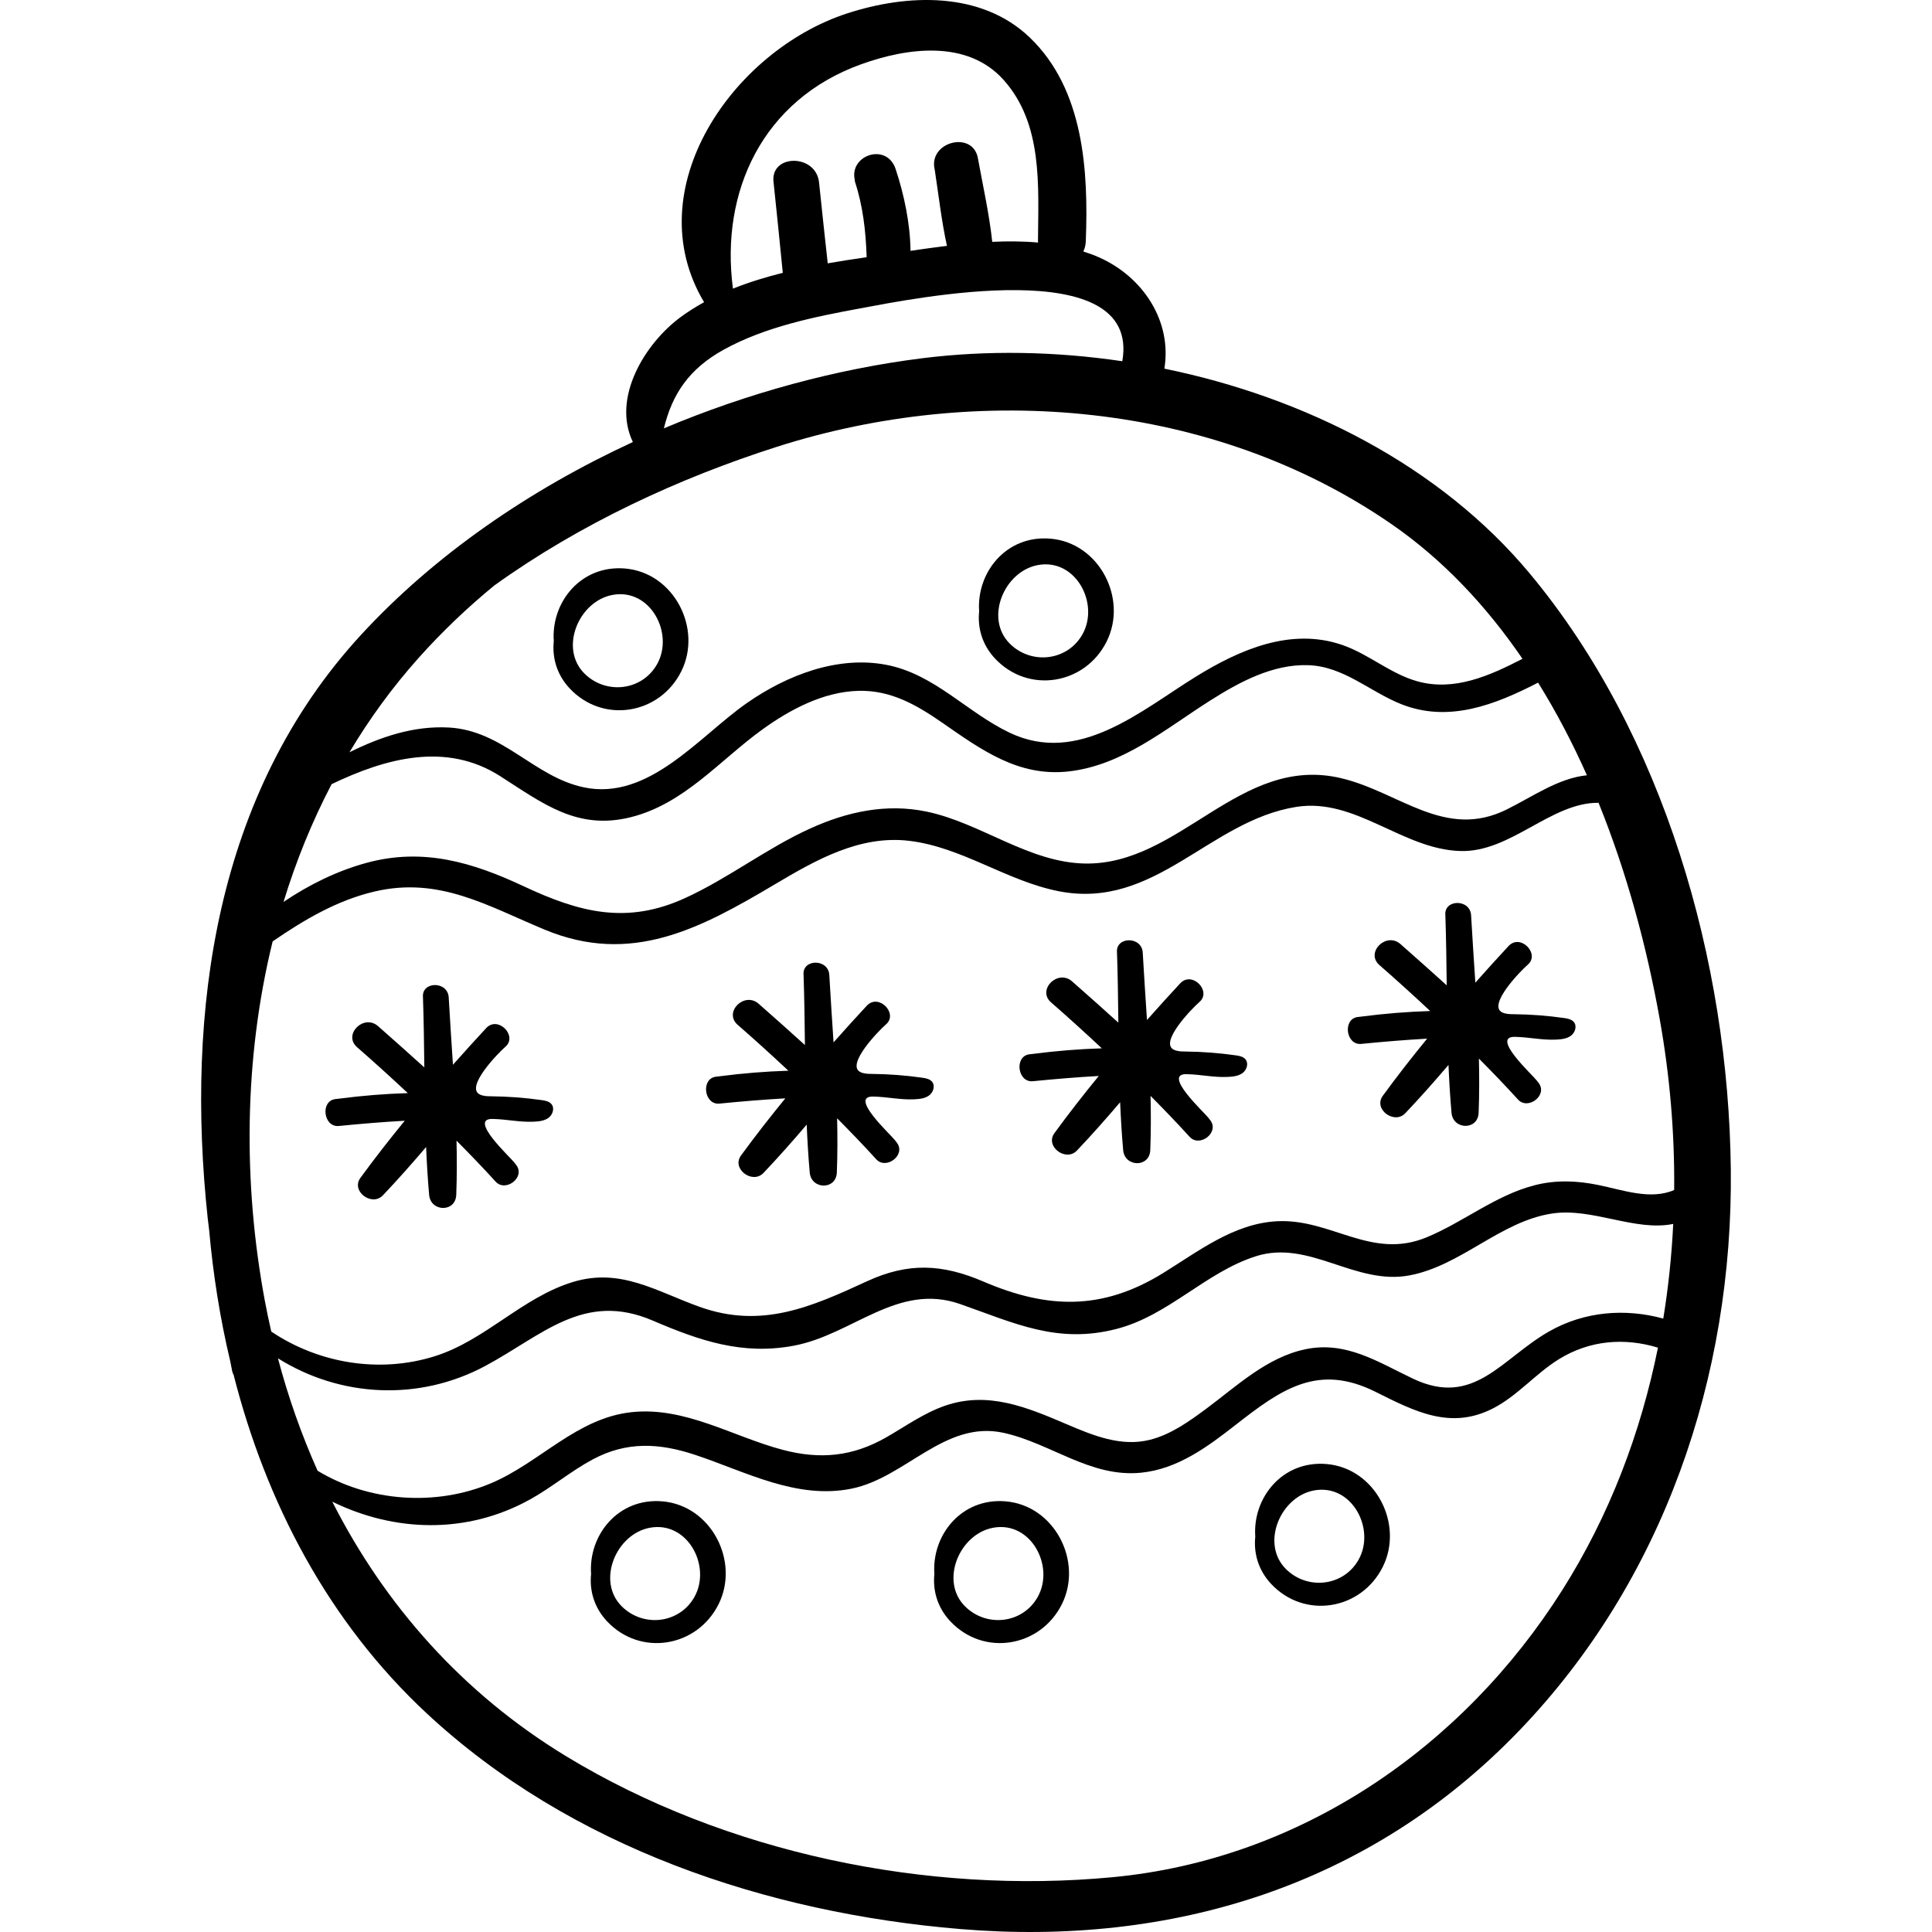 <?xml version="1.0" encoding="iso-8859-1"?>
<!-- Generator: Adobe Illustrator 19.0.0, SVG Export Plug-In . SVG Version: 6.00 Build 0)  -->
<svg version="1.1" id="Capa_1" xmlns="http://www.w3.org/2000/svg" xmlns:xlink="http://www.w3.org/1999/xlink" x="0px" y="0px"
	 viewBox="0 0 512 512" style="enable-background:new 0 0 512 512;" xml:space="preserve">
<g>
	<g>
		<path d="M405.386,151.97c-23.708-28.454-59.42-46.617-96.818-54.276c2.064-12.553-5.622-24.271-17.236-29.459
			c-1.379-0.617-2.802-1.128-4.243-1.596c0.38-0.771,0.617-1.671,0.657-2.703c0.716-18.632-0.478-40.169-14.8-53.951
			C260.075-2.4,240.404-1.653,224.429,3.576c-30.238,9.899-55.715,46.581-37.839,76.511c-2.15,1.184-4.222,2.481-6.183,3.923
			c-9.524,7.003-18.307,21.443-12.69,33.131c-27.307,12.611-52.482,29.875-71.974,51.027
			c-38.744,42.045-46.574,99.869-40.689,154.754c0.111,1.035,0.256,2.063,0.376,3.096c1.036,11.693,2.879,23.327,5.586,34.723
			c0.18,0.889,0.342,1.781,0.527,2.669c0.076,0.364,0.206,0.661,0.362,0.921c8.635,33.882,25.08,65.445,51.198,89.746
			c38.161,35.508,90.121,52.862,141.34,57.138c56.179,4.691,108.625-11.504,148.119-52.533
			c38.342-39.833,56.715-93.919,56.122-148.756C458.091,254.958,441.01,194.724,405.386,151.97z M228.146,17.056
			c12.234-4.419,28.159-6.615,37.771,4.068c10.519,11.692,9.246,28.253,9.159,42.812c-0.001,0.122,0.026,0.224,0.031,0.342
			c-3.98-0.362-8.058-0.378-12.15-0.188c-0.793-7.401-2.49-14.916-3.808-22.188c-1.341-7.401-13.306-4.343-11.424,3.15
			c1.01,6.601,1.787,13.516,3.225,20.102c-3.273,0.4-6.508,0.856-9.655,1.319c-0.088-7.278-1.684-14.853-3.937-21.661
			c-2.375-7.179-12.494-3.66-10.797,2.998h-0.08c2.225,6.82,2.952,13.274,3.193,20.35c-3.387,0.49-6.826,1.007-10.319,1.622
			c-0.791-7.14-1.548-14.283-2.296-21.428c-0.807-7.713-13.067-7.592-12.051,0c0.835,7.98,1.665,15.96,2.44,23.946
			c-4.515,1.134-8.965,2.483-13.207,4.191C190.825,50.748,202.149,26.448,228.146,17.056z M191.804,92.659
			c10.937-6.037,23.993-8.696,36.168-10.937c13.659-2.515,74.514-15.042,69.45,14.007c-17.836-2.642-35.82-2.932-52.858-0.81
			c-22.799,2.84-46.29,9.184-68.626,18.597C178.134,104.467,182.582,97.75,191.804,92.659z M110.999,174.285
			c6.215-6.949,12.907-13.311,19.987-19.119c22.805-16.396,49.084-28.518,74.921-36.765c53.49-17.074,115.656-12.05,162.764,20.431
			c13.783,9.503,25.269,21.815,34.804,35.757c-8.653,4.455-18.051,8.71-27.875,5.961c-7.17-2.006-12.955-7.272-19.996-9.667
			c-13.591-4.623-27.124,1.297-38.642,8.411c-14.659,9.054-31.07,23.573-49.331,14.915c-11.399-5.405-19.975-15.6-32.813-18.036
			c-12.94-2.455-26.345,2.809-36.834,10.106c-12.623,8.782-26.009,26.017-43.261,22.376c-13.246-2.795-21.424-15.095-35.816-15.855
			c-9.364-0.494-18.055,2.488-26.296,6.556C97.891,190.517,103.997,182.113,110.999,174.285z M87.878,207.813
			c14.28-6.859,30.323-11.296,44.666-2.131c11.322,7.235,20.41,14.408,34.567,10.897c14.205-3.523,23.578-15.075,34.969-23.29
			c7.336-5.291,16.112-9.944,25.337-10.208c8.651-0.248,15.523,3.748,22.363,8.495c10.311,7.157,20.136,14.327,33.37,12.866
			c14.358-1.586,25.786-11.329,37.537-18.774c7.737-4.901,16.619-9.726,26.064-9.387c9.381,0.338,16.269,7.021,24.587,10.33
			c12.595,5.01,24.942,0.139,36.271-5.706c4.86,7.815,9.161,16.057,12.94,24.553c-7.509,0.767-14.061,5.473-21.189,9.032
			c-16.437,8.207-28.526-4.65-44.03-8.281c-26.81-6.279-42.586,23.127-67.845,22.636c-14.9-0.29-27.549-10.749-41.868-13.749
			c-10.757-2.253-21.141,0.02-30.996,4.507c-11.507,5.24-21.57,13.14-33.059,18.396c-15.443,7.065-27.903,3.846-42.748-3.113
			c-13.573-6.363-26.641-10.28-41.569-6.249c-7.809,2.109-15.262,5.767-22.106,10.379C78.428,228.245,82.663,217.791,87.878,207.813
			z M70.205,344.833c-5.839-31.327-5.564-64.375,2.049-95.35c8.362-5.746,17.106-10.917,27.087-13.239
			c17.087-3.975,29.806,3.805,44.983,10.114c22.908,9.522,41.111-0.184,60.876-11.917c10.932-6.49,22.598-13.195,35.779-11.61
			c13.977,1.68,25.812,10.639,39.553,13.344c25.592,5.038,39.857-18.65,62.975-22.338c15.787-2.519,28.146,11.304,43.6,11.694
			c13.3,0.337,23.941-12.902,36.528-12.783c7.599,18.775,12.832,38.477,16.188,57.217c2.676,14.944,3.998,30.191,3.852,45.401
			c-6.281,2.72-13.531,0.01-20.123-1.333c-5.692-1.16-11.26-1.381-16.91,0.08c-10.378,2.683-18.817,9.762-28.598,13.799
			c-14.673,6.056-25.271-5.031-39.655-4.27c-11.438,0.605-20.842,7.99-30.211,13.77c-16.061,9.907-30.55,9.509-47.547,2.22
			c-10.937-4.69-19.943-5.115-30.846-0.091c-14.793,6.817-27.935,12.683-44.396,6.779c-11.466-4.112-20.941-10.408-33.52-6.59
			c-13.492,4.095-23.226,15.467-36.662,19.686c-14.621,4.591-30.75,1.912-43.317-6.542
			C71.286,350.209,70.708,347.535,70.205,344.833z M414.011,421.406c-26.391,41.746-69.455,71.354-119.119,76.067
			c-49.135,4.663-102.568-6.354-144.878-32.064c-27.434-16.671-48.054-40.062-61.959-67.453c16.43,8.058,35.622,8.747,52.483-0.629
			c5.706-3.173,10.738-7.453,16.494-10.542c9.092-4.879,17.726-4.376,27.234-1.218c13.35,4.434,26.81,11.876,41.368,8.947
			c14.382-2.894,24.748-18.23,40.342-14.796c12.507,2.754,22.971,11.886,36.386,10.566c9.723-0.957,17.666-6.871,25.123-12.7
			c12.137-9.487,21.809-16.342,37.051-8.731c10.352,5.169,19.936,10.204,31.247,4.321c6.48-3.371,11.23-9.218,17.406-13.014
			c8.12-4.99,17.292-5.723,26.184-3.02C434.806,379.787,426.523,401.615,414.011,421.406z M440.784,349.437
			c-10.128-2.774-20.9-1.899-30.188,3.37c-12.697,7.202-19.904,20.257-36.111,12.569c-9.306-4.415-17.754-10.07-28.547-7.809
			c-10.271,2.151-18.241,9.825-26.4,15.859c-4.494,3.323-9.297,6.755-14.802,8.138c-7.703,1.934-15.145-1.184-22.122-4.16
			c-10.449-4.457-20.78-8.802-32.15-4.878c-5.597,1.931-10.475,5.446-15.565,8.366c-8.903,5.108-17.508,5.952-27.424,3.34
			c-13.273-3.496-25.84-11.487-40.019-10.001c-14.606,1.53-24.319,13.338-37.277,18.823c-14.676,6.212-32.408,4.959-46.018-3.292
			c-4.264-9.542-7.784-19.498-10.504-29.795c16.442,10.307,37.282,11.509,54.984,2.004c15.162-8.141,26.115-19.812,44.34-12.003
			c12.408,5.316,23.751,9.252,37.492,6.636c15.559-2.962,27.441-16.81,43.993-11.01c14.411,5.05,25.772,10.667,41.508,6.564
			c13.765-3.589,23.482-14.955,36.794-19.224c14.215-4.558,26.349,7.799,40.822,5.046c13.681-2.602,24.029-14.309,37.73-16.384
			c10.651-1.613,22.025,4.835,32.101,2.756C443.013,332.765,442.138,341.146,440.784,349.437z"/>
	</g>
</g>
<g>
	<g>
		<path d="M165.659,150.662c-11.726-1.004-19.643,8.961-18.903,19.261c-0.448,4.346,0.774,8.847,4.214,12.516
			c8.847,9.434,23.872,6.914,29.576-4.524C186.201,166.576,178.606,151.771,165.659,150.662z M174.116,176.049
			c-3.985,7.035-13.513,8.102-19.214,2.46c-6.786-6.715-1.516-19.239,7.481-20.861C172.386,155.845,178.725,167.91,174.116,176.049z
			"/>
	</g>
</g>
<g>
	<g>
		<path d="M278.388,142.751c-11.726-1.004-19.643,8.961-18.903,19.261c-0.449,4.346,0.773,8.848,4.213,12.516
			c8.848,9.434,23.872,6.914,29.577-4.524C298.93,158.665,291.335,143.86,278.388,142.751z M286.844,168.138
			c-3.985,7.035-13.513,8.101-19.214,2.46c-6.786-6.714-1.516-19.239,7.481-20.861C285.114,147.934,291.453,159.999,286.844,168.138
			z"/>
	</g>
</g>
<g>
	<g>
		<path d="M175.548,397.873c-11.726-1.004-19.643,8.961-18.903,19.261c-0.449,4.346,0.774,8.848,4.214,12.516
			c8.847,9.434,23.872,6.914,29.576-4.524C196.09,413.787,188.495,398.982,175.548,397.873z M184.004,423.259
			c-3.985,7.035-13.513,8.101-19.214,2.461c-6.787-6.715-1.516-19.24,7.481-20.861C182.274,403.055,188.613,415.121,184.004,423.259
			z"/>
	</g>
</g>
<g>
	<g>
		<path d="M266.522,397.873c-11.726-1.004-19.643,8.961-18.903,19.261c-0.449,4.346,0.774,8.848,4.214,12.516
			c8.848,9.434,23.872,6.914,29.576-4.524C287.064,413.787,279.469,398.982,266.522,397.873z M274.978,423.259
			c-3.985,7.035-13.513,8.101-19.214,2.461c-6.787-6.715-1.516-19.24,7.481-20.861C273.248,403.055,279.587,415.121,274.978,423.259
			z"/>
	</g>
</g>
<g>
	<g>
		<path d="M351.562,387.985c-11.726-1.004-19.643,8.961-18.903,19.261c-0.449,4.345,0.774,8.847,4.214,12.516
			c8.847,9.434,23.872,6.914,29.576-4.524C372.104,403.898,364.509,389.094,351.562,387.985z M360.019,413.371
			c-3.985,7.035-13.513,8.101-19.214,2.461c-6.787-6.715-1.516-19.24,7.481-20.861C358.288,393.167,364.627,405.233,360.019,413.371
			z"/>
	</g>
</g>
<g>
	<g>
		<path d="M146.171,292.633c-0.601-0.755-1.647-0.956-2.602-1.092c-4.406-0.626-8.853-0.964-13.304-1.01
			c-1.071-0.011-2.189-0.016-3.145-0.499c-3.872-1.957,4.891-10.972,6.813-12.626c3.332-2.867-1.942-8.321-5.09-4.947
			c-2.946,3.158-5.883,6.42-8.808,9.714c-0.38-5.974-0.795-11.935-1.124-17.851c-0.245-4.409-7.253-4.322-6.819,0
			c0.21,6.16,0.283,12.354,0.359,18.555c-4.065-3.689-8.171-7.325-12.247-10.925c-3.794-3.349-9.399,2.239-5.572,5.572
			c4.581,3.991,9.038,8.05,13.437,12.158c-6.032,0.192-12.054,0.673-18.039,1.451c-0.076,0.003-0.153,0.007-0.229,0.027
			c-0.321,0.042-0.643,0.069-0.964,0.112c-4.008,0.547-3.105,7.526,0.964,7.123c5.802-0.575,11.628-1.061,17.46-1.39
			c-4.09,4.992-8.04,10.058-11.755,15.155c-2.56,3.513,3.04,7.693,5.97,4.606c3.887-4.096,7.704-8.395,11.447-12.798
			c0.178,4.243,0.429,8.476,0.803,12.688c0.404,4.553,6.999,4.686,7.185,0c0.188-4.769,0.184-9.565,0.074-14.371
			c3.491,3.528,6.949,7.099,10.315,10.807c2.612,2.976,7.951-1.025,5.558-4.289c-0.178-0.243-0.375-0.472-0.566-0.728
			c-1.05-1.405-12.284-11.678-5.771-11.547c3.859,0.078,7.112,0.904,10.91,0.73c1.373-0.063,2.824-0.208,3.931-1.023
			S147.027,293.709,146.171,292.633z"/>
	</g>
</g>
<g>
	<g>
		<path d="M247.033,286.7c-0.601-0.755-1.647-0.956-2.602-1.092c-4.406-0.626-8.853-0.964-13.303-1.01
			c-1.071-0.011-2.189-0.015-3.145-0.499c-3.872-1.957,4.891-10.972,6.813-12.626c3.332-2.866-1.942-8.321-5.09-4.947
			c-2.946,3.158-5.883,6.42-8.808,9.714c-0.38-5.974-0.795-11.935-1.124-17.851c-0.245-4.409-7.253-4.322-6.819,0
			c0.21,6.16,0.284,12.354,0.359,18.555c-4.065-3.689-8.171-7.325-12.247-10.925c-3.794-3.349-9.399,2.239-5.572,5.572
			c4.581,3.991,9.038,8.05,13.437,12.158c-6.032,0.192-12.054,0.673-18.039,1.451c-0.077,0.003-0.153,0.007-0.23,0.027
			c-0.321,0.042-0.643,0.069-0.964,0.112c-4.011,0.55-3.107,7.529,0.962,7.126c5.802-0.575,11.628-1.061,17.46-1.39
			c-4.09,4.992-8.04,10.058-11.755,15.155c-2.56,3.513,3.04,7.693,5.97,4.606c3.889-4.099,7.706-8.398,11.449-12.801
			c0.178,4.243,0.429,8.476,0.803,12.688c0.404,4.553,6.999,4.686,7.185,0c0.188-4.769,0.184-9.565,0.074-14.371
			c3.491,3.528,6.949,7.099,10.315,10.807c2.612,2.976,7.951-1.025,5.558-4.289c-0.178-0.243-0.375-0.472-0.566-0.728
			c-1.05-1.405-12.284-11.678-5.771-11.547c3.859,0.078,7.112,0.904,10.91,0.73c1.373-0.063,2.824-0.208,3.931-1.023
			S247.888,287.776,247.033,286.7z"/>
	</g>
</g>
<g>
	<g>
		<path d="M330.095,280.767c-0.601-0.755-1.647-0.956-2.602-1.092c-4.406-0.626-8.853-0.964-13.303-1.01
			c-1.071-0.011-2.189-0.015-3.145-0.499c-3.872-1.957,4.891-10.972,6.814-12.626c3.332-2.867-1.942-8.321-5.091-4.947
			c-2.946,3.158-5.883,6.42-8.808,9.714c-0.38-5.974-0.795-11.935-1.124-17.851c-0.245-4.409-7.253-4.322-6.819,0
			c0.21,6.16,0.284,12.354,0.359,18.555c-4.065-3.689-8.171-7.325-12.247-10.925c-3.794-3.349-9.399,2.239-5.572,5.572
			c4.581,3.991,9.038,8.05,13.437,12.158c-6.032,0.192-12.054,0.673-18.039,1.451c-0.077,0.003-0.153,0.007-0.23,0.027
			c-0.321,0.042-0.643,0.069-0.964,0.112c-4.01,0.55-3.106,7.529,0.963,7.126c5.802-0.575,11.628-1.061,17.46-1.39
			c-4.09,4.992-8.04,10.058-11.755,15.155c-2.56,3.513,3.04,7.694,5.97,4.606c3.889-4.099,7.706-8.398,11.449-12.801
			c0.178,4.243,0.429,8.476,0.803,12.688c0.404,4.553,6.999,4.686,7.185,0c0.188-4.769,0.184-9.565,0.074-14.371
			c3.491,3.528,6.949,7.099,10.315,10.807c2.612,2.976,7.951-1.025,5.558-4.289c-0.178-0.243-0.375-0.472-0.566-0.728
			c-1.05-1.405-12.284-11.678-5.772-11.547c3.859,0.078,7.112,0.904,10.91,0.73c1.373-0.063,2.824-0.208,3.931-1.023
			S330.95,281.843,330.095,280.767z"/>
	</g>
</g>
<g>
	<g>
		<path d="M417.113,270.879c-0.601-0.755-1.647-0.956-2.602-1.092c-4.406-0.626-8.853-0.964-13.303-1.01
			c-1.071-0.011-2.189-0.015-3.145-0.499c-3.872-1.957,4.891-10.972,6.814-12.626c3.332-2.867-1.942-8.321-5.09-4.947
			c-2.946,3.158-5.883,6.42-8.808,9.714c-0.38-5.974-0.795-11.935-1.124-17.851c-0.245-4.409-7.253-4.322-6.819,0
			c0.21,6.16,0.283,12.354,0.359,18.555c-4.065-3.689-8.171-7.325-12.247-10.924c-3.794-3.35-9.399,2.239-5.572,5.572
			c4.581,3.991,9.038,8.05,13.437,12.158c-6.032,0.192-12.054,0.673-18.039,1.451c-0.077,0.003-0.153,0.007-0.23,0.027
			c-0.321,0.042-0.643,0.069-0.964,0.113c-4.011,0.548-3.107,7.526,0.962,7.124c5.803-0.575,11.628-1.061,17.46-1.39
			c-4.09,4.992-8.04,10.058-11.755,15.155c-2.56,3.513,3.04,7.693,5.97,4.606c3.89-4.099,7.706-8.398,11.449-12.801
			c0.178,4.243,0.429,8.476,0.803,12.688c0.404,4.553,6.999,4.686,7.185,0c0.189-4.769,0.184-9.565,0.074-14.371
			c3.491,3.528,6.949,7.099,10.315,10.807c2.612,2.976,7.951-1.025,5.558-4.289c-0.178-0.243-0.375-0.472-0.566-0.728
			c-1.05-1.405-12.284-11.678-5.772-11.547c3.86,0.078,7.112,0.904,10.91,0.73c1.373-0.063,2.824-0.208,3.931-1.023
			S417.969,271.955,417.113,270.879z"/>
	</g>
</g>
<g>
</g>
<g>
</g>
<g>
</g>
<g>
</g>
<g>
</g>
<g>
</g>
<g>
</g>
<g>
</g>
<g>
</g>
<g>
</g>
<g>
</g>
<g>
</g>
<g>
</g>
<g>
</g>
<g>
</g>
</svg>
